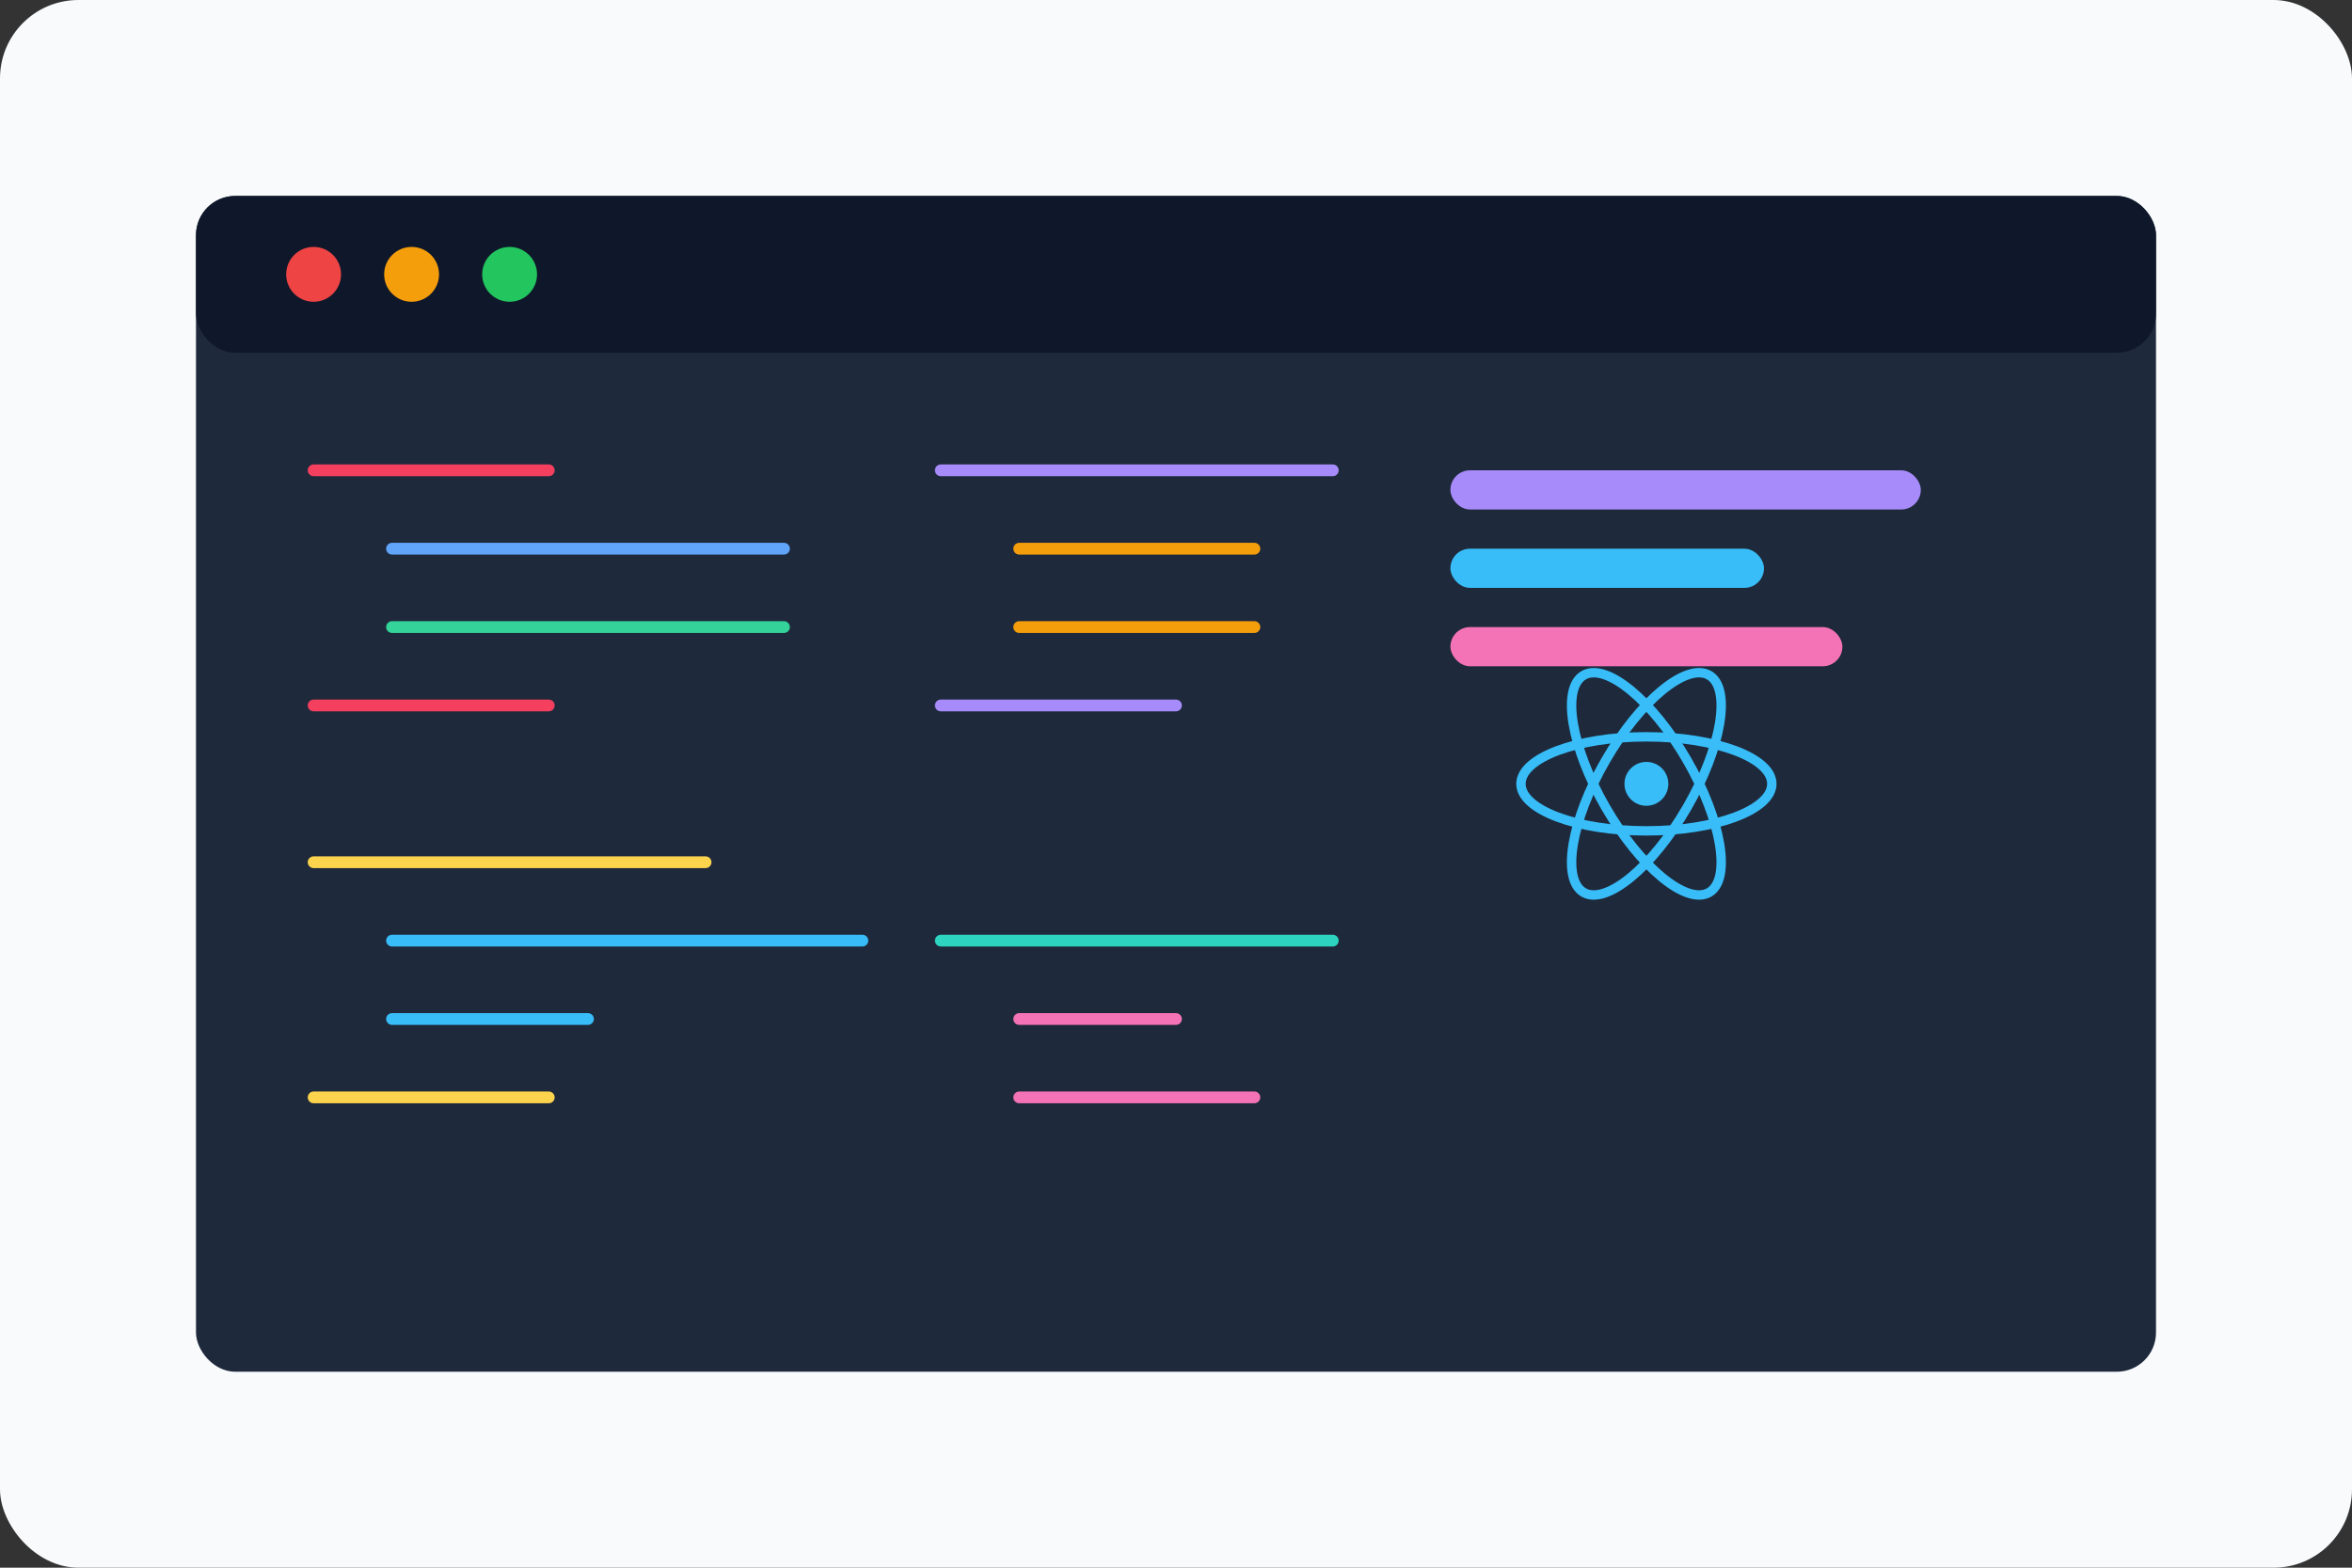 <svg viewBox="0 0 600 400" xmlns="http://www.w3.org/2000/svg">
  <rect x="0" y="0" width="600" height="400" fill="#333333" stroke="none"/>
  <!-- Background -->
  <rect width="600" height="400" fill="#f8fafc" rx="20" ry="20" />
  
  <!-- Code window background -->
  <rect x="50" y="50" width="500" height="300" fill="#1e293b" rx="10" ry="10" />
  
  <!-- Window header -->
  <rect x="50" y="50" width="500" height="40" fill="#0f172a" rx="10" ry="10" />
  <circle cx="80" cy="70" r="7" fill="#ef4444" />
  <circle cx="105" cy="70" r="7" fill="#f59e0b" />
  <circle cx="130" cy="70" r="7" fill="#22c55e" />
  
  <!-- Code lines -->
  <g fill="none" stroke-linecap="round" stroke-linejoin="round" stroke-width="3">
    <!-- HTML structure lines -->
    <path d="M80,120 L110,120 L140,120" stroke="#f43f5e" />
    <path d="M100,140 L140,140 L160,140 L200,140" stroke="#60a5fa" />
    <path d="M100,160 L200,160" stroke="#34d399" />
    <path d="M80,180 L110,180 L140,180" stroke="#f43f5e" />
    
    <!-- CSS lines -->
    <path d="M240,120 L280,120 L340,120" stroke="#a78bfa" />
    <path d="M260,140 L300,140 L320,140" stroke="#f59e0b" />
    <path d="M260,160 L320,160" stroke="#f59e0b" />
    <path d="M240,180 L260,180 L300,180" stroke="#a78bfa" />
    
    <!-- JS lines -->
    <path d="M80,220 L140,220 L180,220" stroke="#fcd34d" />
    <path d="M100,240 L180,240 L220,240" stroke="#38bdf8" />
    <path d="M100,260 L150,260" stroke="#38bdf8" />
    <path d="M80,280 L120,280 L140,280" stroke="#fcd34d" />
    
    <!-- React component -->
    <path d="M240,240 L340,240" stroke="#2dd4bf" />
    <path d="M260,260 L300,260" stroke="#f472b6" />
    <path d="M260,280 L320,280" stroke="#f472b6" />
  </g>
  
  <!-- React symbol -->
  <g transform="translate(420, 200) scale(0.8)">
    <ellipse cx="0" cy="0" rx="40" ry="15" fill="none" stroke="#38bdf8" stroke-width="3" transform="rotate(0)" />
    <ellipse cx="0" cy="0" rx="40" ry="15" fill="none" stroke="#38bdf8" stroke-width="3" transform="rotate(60)" />
    <ellipse cx="0" cy="0" rx="40" ry="15" fill="none" stroke="#38bdf8" stroke-width="3" transform="rotate(120)" />
    <circle cx="0" cy="0" r="7" fill="#38bdf8" />
  </g>
  
  <!-- Modern UI elements -->
  <rect x="370" y="120" width="120" height="10" rx="5" ry="5" fill="#a78bfa" />
  <rect x="370" y="140" width="80" height="10" rx="5" ry="5" fill="#38bdf8" />
  <rect x="370" y="160" width="100" height="10" rx="5" ry="5" fill="#f472b6" />
</svg>